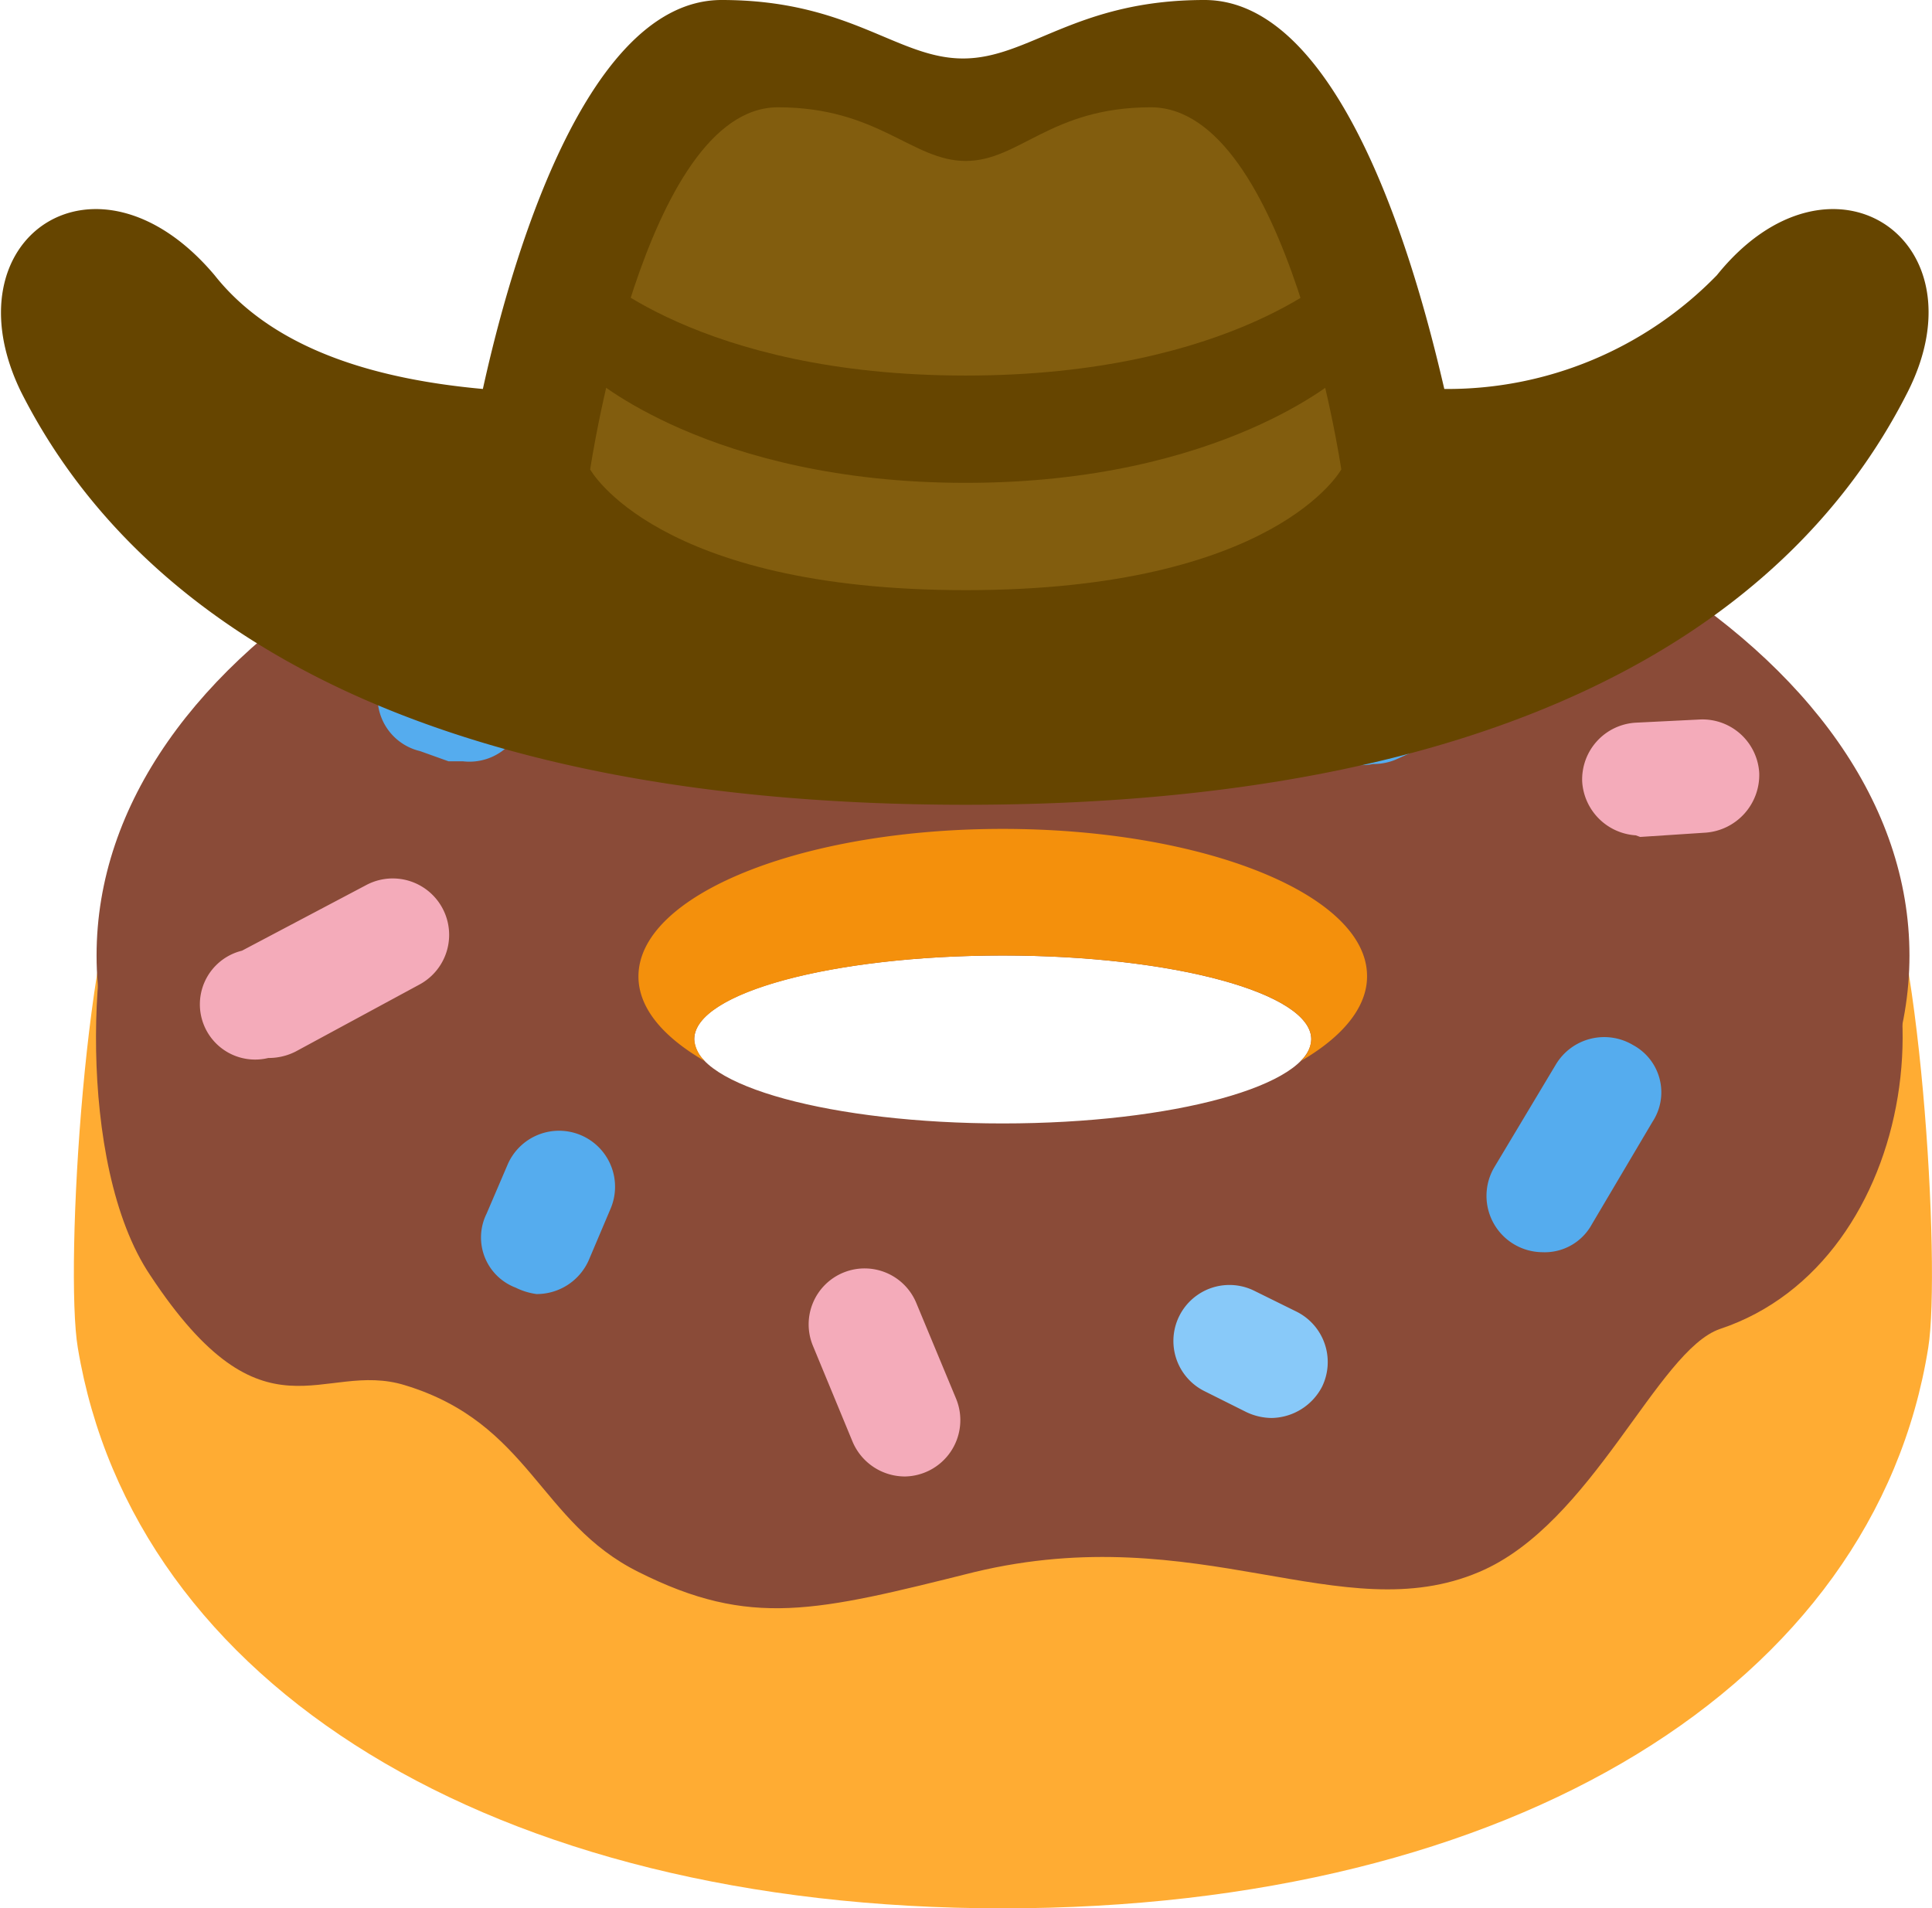<svg id="Layer_1" data-name="Layer 1" xmlns="http://www.w3.org/2000/svg" viewBox="0 0 36.01 35.57"><defs><style>.cls-1{fill:#ffac33;}.cls-2{fill:#8a4b38;}.cls-3{fill:#f4900c;}.cls-4{fill:#f4abba;}.cls-5{fill:#55acee;}.cls-6{fill:#88c9f9;}.cls-7{fill:#664500;}.cls-8{fill:#825d0e;}</style></defs><path class="cls-1" d="M35.94,25.12c-1,6.27-7.73,10.45-17.25,10.45S2.49,31.39,1.45,25.12C1.2,23.64,1.6,17,2.5,15.72,5.06,12.05,6,26.08,18.69,26.08c13.85,0,13.64-14,16.2-10.36C35.79,17,36.18,23.64,35.94,25.12Z"/><path class="cls-2" d="M18.69,7.57C9.36,7.57,1.8,12.15,1.8,17.81S9.36,28.05,18.69,28.05s16.9-4.59,16.9-10.24S28,7.57,18.69,7.57Zm0,13.37c-3.17,0-5.75-.7-5.75-1.57s2.58-1.56,5.75-1.56,5.75.7,5.75,1.56S21.87,20.94,18.69,20.94Z"/><path class="cls-2" d="M2.32,16.2c-.65,1-.92,5.49.48,7.57C4.93,27,6,25.34,7.55,25.82c2.33.71,2.5,2.56,4.35,3.48,2.09,1.05,3.31.74,6.27,0,4.18-1,6.84,1.09,9.4,0,2.11-.89,3.32-4.13,4.49-4.53,3.73-1.24,4.52-7.12,1.74-9.53-.87,1.83-5.14,8.4-7.88,8.71s-11,1-14.46-.79-7-4-7.44-4.61Z"/><path class="cls-3" d="M18.69,15.45c-3.75,0-6.79,1.23-6.79,2.75,0,.59.46,1.13,1.24,1.58a.64.64,0,0,1-.2-.41c0-.86,2.58-1.56,5.75-1.56s5.75.7,5.75,1.56a.59.59,0,0,1-.2.41c.78-.45,1.24-1,1.24-1.58C25.49,16.68,22.44,15.45,18.69,15.45Z"/><path class="cls-4" d="M5,19.72a1,1,0,0,1-.49-2l2.31-1.22a1,1,0,0,1,1,1.85L5.51,19.6A1.11,1.11,0,0,1,5,19.72Zm11.89,7.8a1.06,1.06,0,0,1-1-.65l-.74-1.79a1,1,0,1,1,1.93-.79l.74,1.78a1.05,1.05,0,0,1-1,1.45Z"/><path class="cls-5" d="M28.75,23.34a1.05,1.05,0,0,1-.9-1.58L29,19.84a1.05,1.05,0,0,1,1.44-.36,1,1,0,0,1,.36,1.43l-1.13,1.91A1,1,0,0,1,28.75,23.34Z"/><path class="cls-4" d="M30.49,15.57a1.07,1.07,0,0,1-1-1,1.06,1.06,0,0,1,1-1.1l1.21-.06a1.06,1.06,0,0,1,1.09,1,1.08,1.08,0,0,1-1,1.11l-1.22.08Zm-10.1-4.12a1.07,1.07,0,0,1-1-.73,1.05,1.05,0,0,1,.69-1.31l.82-.26a1,1,0,1,1,.63,2l-.82.26A1.19,1.19,0,0,1,20.39,11.45Z"/><path class="cls-6" d="M14.6,13.15a1.12,1.12,0,0,1-.47-.11l-.78-.4a1,1,0,0,1-.47-1.4,1.06,1.06,0,0,1,1.4-.47l.79.4a1,1,0,0,1-.47,2Zm9.1,13.28a1.12,1.12,0,0,1-.47-.11l-.78-.39a1,1,0,0,1,.93-1.87l.79.39a1.05,1.05,0,0,1,.47,1.4A1.08,1.08,0,0,1,23.7,26.43Z"/><path class="cls-5" d="M10,24.12A1.25,1.25,0,0,1,9.61,24a1,1,0,0,1-.54-1.38l.39-.91a1,1,0,1,1,1.92.82l-.39.92A1.06,1.06,0,0,1,10,24.12Zm15.59-9.88a1,1,0,0,1-.42-2l.69-.3a1,1,0,1,1,.84,1.91l-.69.31A1.06,1.06,0,0,1,25.62,14.24Zm-17-.05-.23,0L7.83,14a1,1,0,0,1,.47-2l.57.13a1,1,0,0,1-.24,2.06Z"/><path class="cls-7" d="M32,5.13a7,7,0,0,1-5.08,2.12C26.56,5.71,25.19,0,22.45,0c-2.4,0-3.27,1.09-4.5,1.09S15.85,0,13.45,0C10.71,0,9.34,5.71,9,7.25,7.13,7.08,5.14,6.57,4,5.13,1.8,2.52-1,4.44.39,7.3,2.67,11.82,8.18,15,18,15s15.28-3.18,17.56-7.7C37,4.44,34.1,2.52,32,5.13Z"/><path class="cls-8" d="M21.45,2C19.58,2,19,3,18,3s-1.63-1-3.5-1C12,2,11,8.75,11,8.75S12.23,11,18,11s7-2.25,7-2.25S24,2,21.45,2Z"/><path class="cls-7" d="M11,5S13,7,18,7s7-2,7-2V7s-2.22,2-7,2-7-2-7-2Z"/></svg>